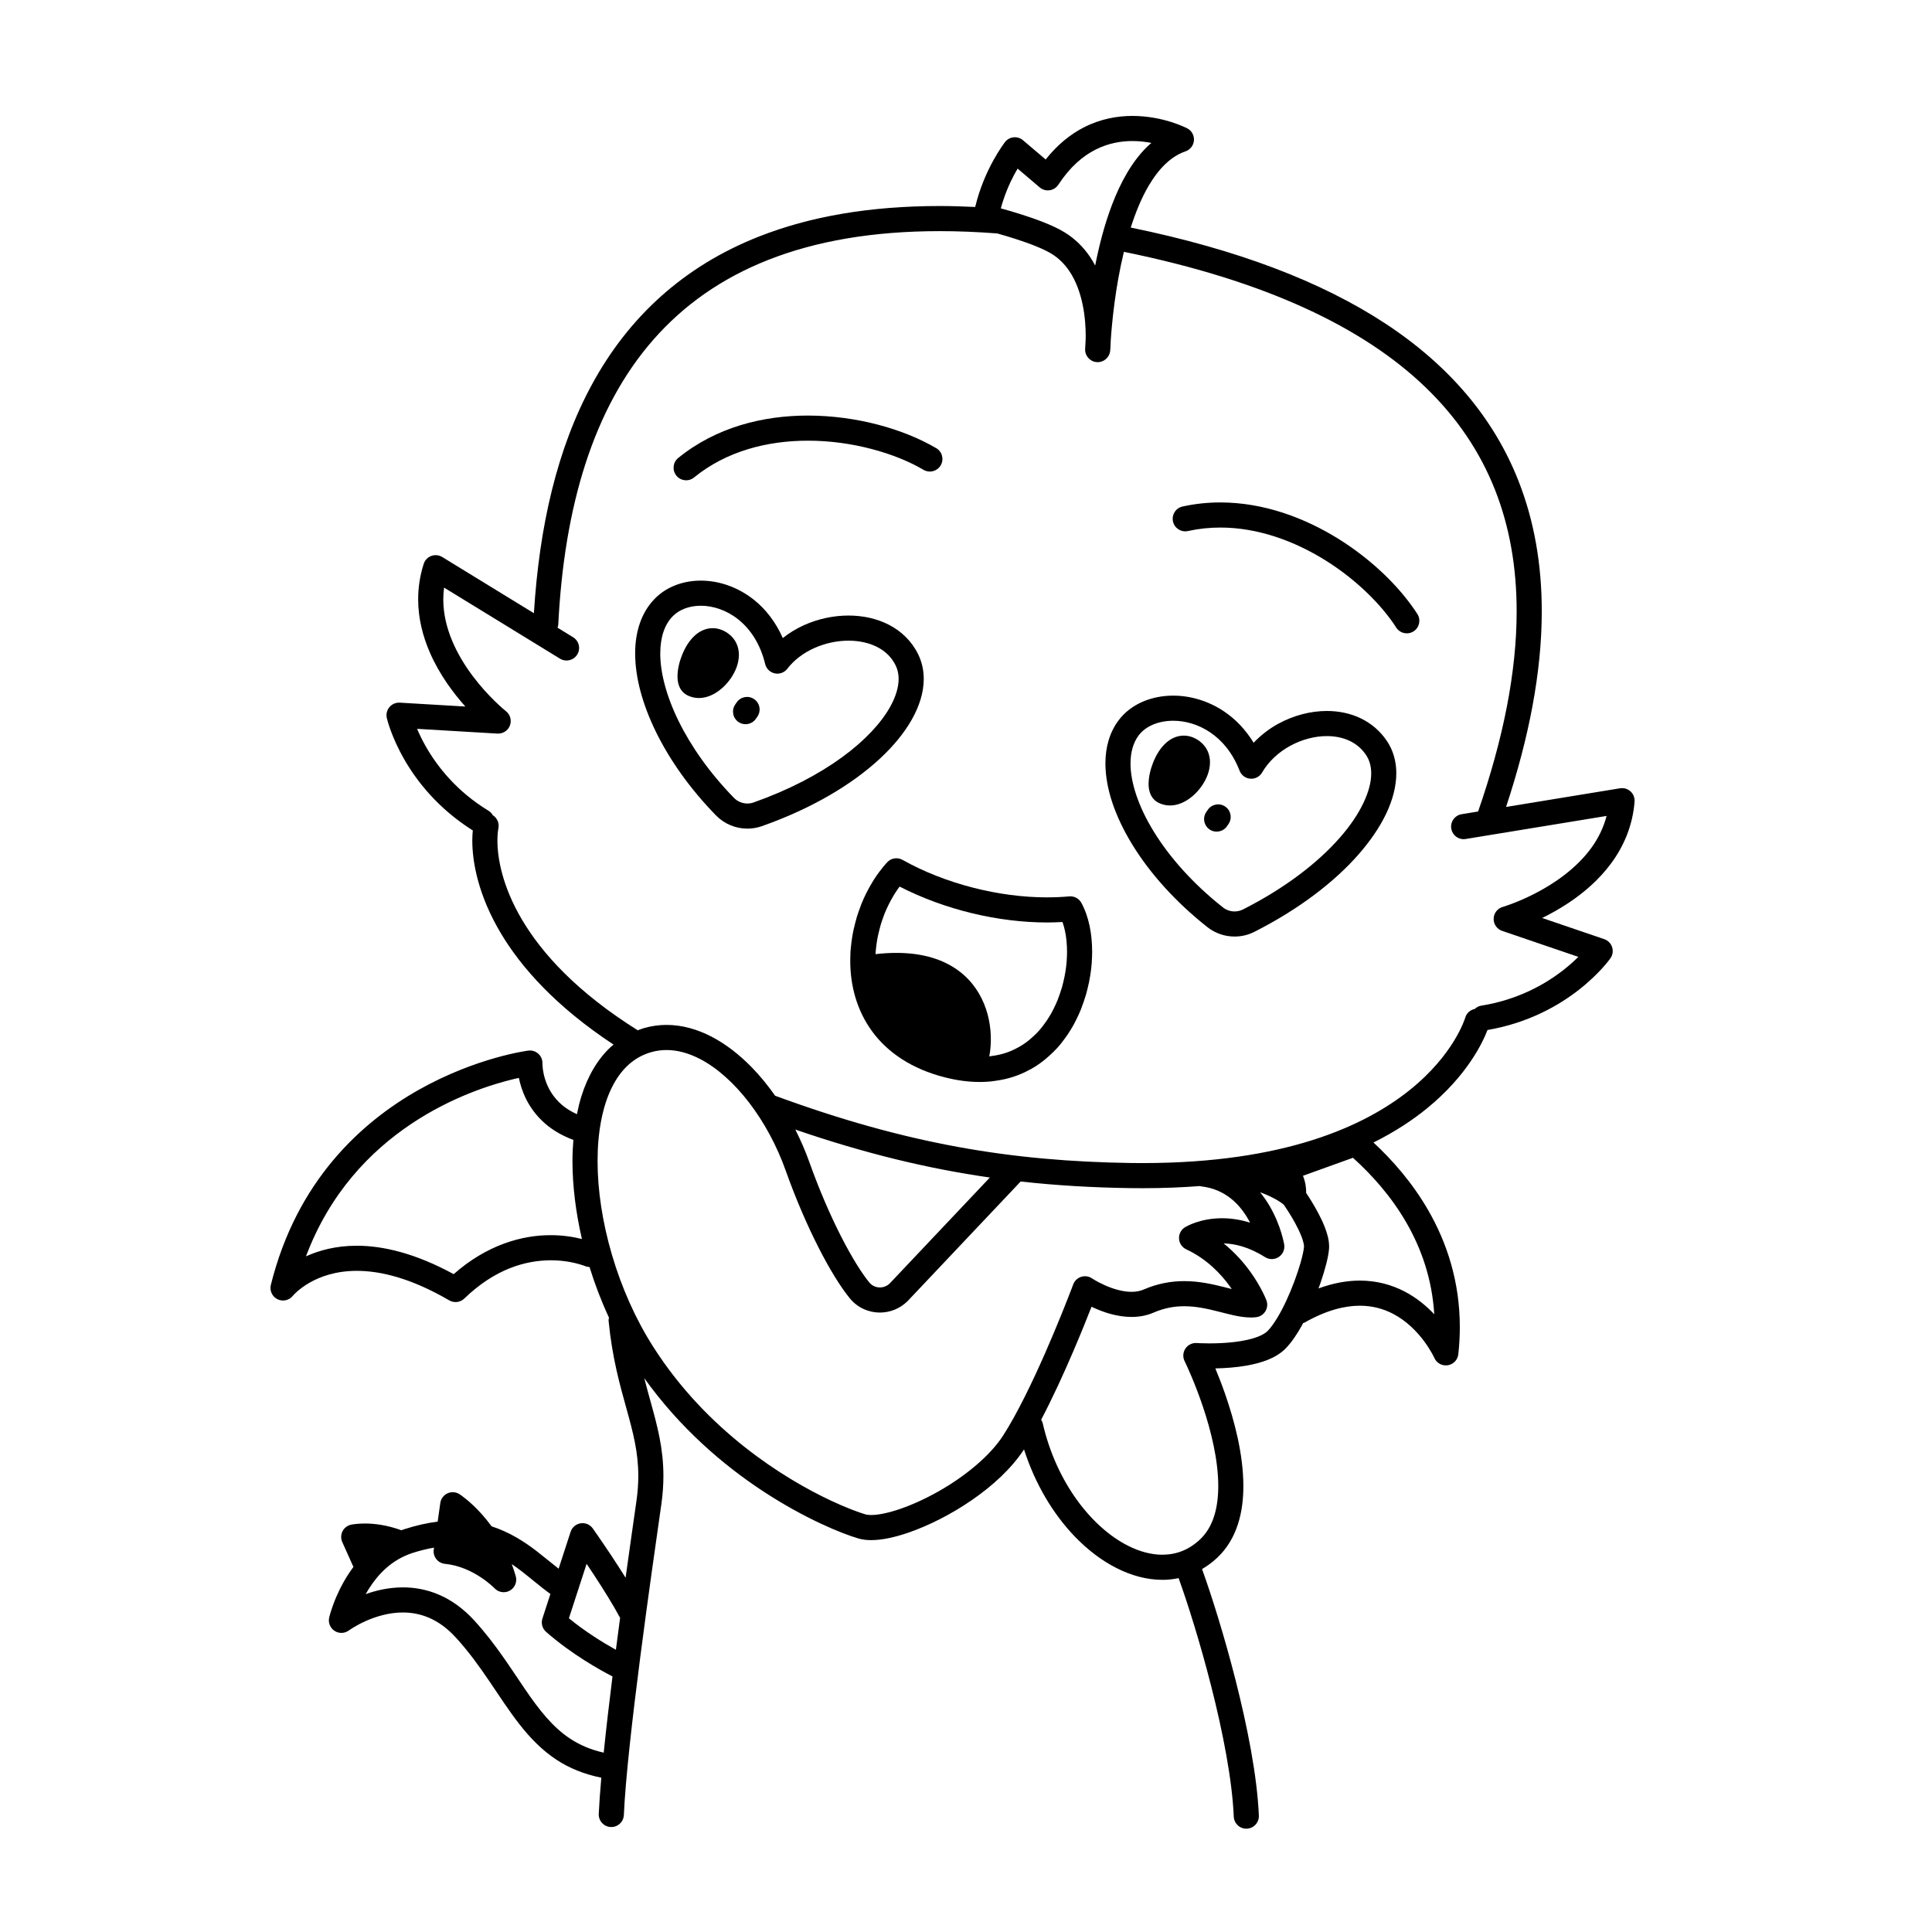 <svg width="200" height="200" viewBox="0 0 200 200" xmlns="http://www.w3.org/2000/svg"><g id="type=thanks, mode=dark"><g id="Group 432527106"><path id="Vector" d="M89.463 98.938L89.323 99.127C89.203 103.848 91.563 108.608 98.173 110.278C99.643 110.648 100.993 110.768 102.203 110.677L102.213 110.668L102.053 110.677C103.733 106.128 101.793 96.877 89.463 98.938Z"/><path id="Vector_2" d="M76.26 72.712L76.108 72.934C75.703 73.527 75.854 74.336 76.447 74.741C77.04 75.147 77.848 74.995 78.254 74.402L78.406 74.18C78.812 73.587 78.66 72.778 78.067 72.373C77.475 71.967 76.666 72.119 76.26 72.712Z"/><path id="Vector_3" d="M76.243 66.618C76.067 66.231 75.778 65.873 75.419 65.608H75.42C75.419 65.608 75.419 65.608 75.419 65.608C74.948 65.252 74.365 65.025 73.776 65.028C73.042 65.028 72.425 65.356 71.987 65.738C71.323 66.322 70.914 67.054 70.61 67.797C70.315 68.546 70.14 69.293 70.135 70.019C70.136 70.306 70.161 70.596 70.267 70.921C70.322 71.084 70.399 71.257 70.524 71.435C70.648 71.611 70.828 71.791 71.059 71.923C71.465 72.156 71.922 72.262 72.344 72.26C72.971 72.258 73.518 72.056 73.99 71.786C74.699 71.373 75.276 70.787 75.722 70.115C76.159 69.439 76.482 68.672 76.491 67.792C76.491 67.412 76.421 67.006 76.243 66.618Z"/><path id="Vector_4" d="M125.212 85.862C125.804 86.269 126.613 86.118 127.02 85.527L127.172 85.305C127.579 84.713 127.429 83.904 126.837 83.497C126.246 83.091 125.436 83.241 125.03 83.832L124.877 84.054C124.47 84.646 124.621 85.455 125.212 85.862Z"/><path id="Vector_5" d="M122.757 82.908C123.466 82.495 124.043 81.91 124.489 81.237C124.926 80.561 125.249 79.794 125.258 78.914C125.258 78.534 125.188 78.128 125.01 77.74C124.834 77.353 124.545 76.995 124.186 76.731L124.187 76.73C123.715 76.374 123.131 76.147 122.543 76.151C121.809 76.151 121.192 76.479 120.754 76.86C120.091 77.444 119.681 78.176 119.377 78.919C119.083 79.668 118.908 80.416 118.902 81.141C118.904 81.428 118.928 81.718 119.034 82.043C119.089 82.206 119.166 82.38 119.292 82.557C119.416 82.733 119.595 82.914 119.826 83.045C120.233 83.279 120.689 83.385 121.111 83.383C121.738 83.38 122.285 83.179 122.757 82.908Z"/><path id="Vector_6" d="M71.85 49.427L71.85 49.427C75.192 46.7 79.436 45.619 83.633 45.619C88.234 45.612 92.743 46.945 95.601 48.635C96.22 48.998 97.016 48.792 97.38 48.173C97.745 47.554 97.538 46.758 96.919 46.394C93.575 44.435 88.73 43.026 83.633 43.019C79.006 43.019 74.141 44.21 70.207 47.412C69.651 47.865 69.567 48.684 70.021 49.241C70.474 49.797 71.293 49.881 71.85 49.427Z"/><path id="Vector_7" d="M138.568 55.791C135.029 53.587 130.799 52.015 126.328 52.012C125.037 52.012 123.728 52.145 122.418 52.433C121.716 52.587 121.273 53.281 121.427 53.982C121.581 54.683 122.275 55.127 122.976 54.972L122.976 54.972C124.095 54.726 125.214 54.612 126.328 54.612C130.175 54.609 133.971 55.987 137.192 57.997C140.412 59.999 143.043 62.636 144.537 64.966C144.926 65.57 145.73 65.744 146.334 65.356C146.938 64.967 147.112 64.162 146.724 63.559C144.969 60.84 142.108 58.002 138.568 55.791Z"/><path id="Vector_8" d="M166.786 89.372C168.062 87.645 169.013 85.507 169.21 82.989C169.242 82.591 169.088 82.2 168.795 81.929C168.501 81.659 168.099 81.539 167.705 81.603L155.907 83.534C158.272 76.385 159.602 69.604 159.603 63.289C159.604 58.468 158.832 53.914 157.163 49.708C154.664 43.395 150.138 37.898 143.367 33.464C136.801 29.161 128.128 25.829 117.054 23.557C117.554 21.997 118.159 20.508 118.891 19.261C119.423 18.353 120.015 17.572 120.655 16.965C121.297 16.357 121.978 15.923 122.721 15.668C123.215 15.498 123.557 15.054 123.596 14.534C123.634 14.014 123.361 13.524 122.898 13.284C122.793 13.237 120.45 12.009 117.236 12C115.701 11.999 113.959 12.293 112.233 13.169C110.84 13.873 109.476 14.963 108.246 16.51L105.902 14.518C105.63 14.286 105.28 14.178 104.925 14.215C104.57 14.252 104.25 14.43 104.032 14.713C103.973 14.799 101.897 17.465 100.952 21.426C99.7 21.366 98.466 21.327 97.272 21.327C90.019 21.327 83.819 22.417 78.576 24.484C70.708 27.577 65.031 32.899 61.287 39.787C57.678 46.413 55.828 54.469 55.269 63.479L45.779 57.662C45.438 57.453 45.02 57.412 44.646 57.551C44.272 57.69 43.982 57.994 43.861 58.374C43.462 59.621 43.288 60.852 43.288 62.037C43.288 64.028 43.777 65.879 44.486 67.519C45.492 69.842 46.93 71.743 48.174 73.14L41.387 72.739C40.979 72.715 40.582 72.885 40.318 73.196C40.054 73.508 39.952 73.927 40.042 74.325C40.064 74.416 40.48 76.213 41.831 78.579C43.142 80.876 45.364 83.713 48.944 85.967C48.912 86.285 48.892 86.629 48.892 87.013C48.892 89.265 49.511 92.665 51.81 96.547C53.966 100.188 57.592 104.23 63.516 108.137C63.437 108.205 63.352 108.264 63.276 108.334C61.84 109.651 60.843 111.421 60.2 113.441C60.007 114.05 59.855 114.689 59.723 115.343C59.108 115.061 58.598 114.74 58.189 114.394C57.214 113.566 56.712 112.598 56.441 111.762C56.172 110.931 56.153 110.247 56.154 110.113L56.154 110.093H56.153C56.166 109.711 56.016 109.348 55.734 109.09C55.45 108.829 55.072 108.708 54.689 108.758C54.587 108.774 49.333 109.45 43.361 112.81C40.377 114.492 37.213 116.851 34.458 120.144C31.703 123.435 29.365 127.662 28.038 133.016C27.891 133.611 28.178 134.227 28.727 134.497C29.277 134.766 29.94 134.616 30.32 134.136L30.32 134.135C30.39 134.053 30.966 133.399 32.055 132.779C33.147 132.158 34.74 131.56 36.94 131.558C39.339 131.559 42.495 132.276 46.506 134.613C47.011 134.907 47.646 134.83 48.066 134.423C51.286 131.313 54.459 130.474 57.024 130.464C58.503 130.463 59.779 130.761 60.669 131.1C60.787 131.145 60.907 131.15 61.027 131.16C61.575 132.937 62.248 134.695 63.04 136.4C63.019 136.517 62.992 136.632 63.004 136.755L63.004 136.755C63.377 140.578 64.179 143.397 64.856 145.837C65.536 148.284 66.076 150.319 66.076 152.784C66.076 153.589 66.018 154.445 65.884 155.384C65.602 157.363 65.2 160.158 64.761 163.324C64.252 162.512 63.733 161.712 63.258 160.995C62.206 159.411 61.371 158.233 61.366 158.226C61.081 157.823 60.597 157.617 60.11 157.692C59.622 157.766 59.221 158.106 59.069 158.575L57.828 162.392C57.117 161.832 56.365 161.199 55.529 160.554C54.248 159.571 52.739 158.603 50.886 158.003C50.558 157.553 50.23 157.149 49.915 156.794C48.681 155.405 47.646 154.728 47.572 154.68C47.2 154.439 46.73 154.405 46.327 154.589C45.923 154.773 45.641 155.151 45.579 155.59L45.308 157.518C44.239 157.652 43.092 157.904 41.864 158.3L41.852 158.304C41.755 158.337 41.651 158.373 41.547 158.41C40.063 157.866 38.727 157.713 37.794 157.713C36.953 157.713 36.425 157.818 36.355 157.832C35.969 157.912 35.641 158.162 35.461 158.513C35.281 158.865 35.271 159.277 35.433 159.637L36.587 162.209C35.785 163.282 35.218 164.371 34.828 165.272C34.298 166.501 34.09 167.388 34.077 167.444C33.953 167.976 34.175 168.527 34.632 168.825C35.087 169.124 35.68 169.106 36.118 168.781L36.118 168.782C36.15 168.758 36.817 168.277 37.844 167.817C38.872 167.355 40.253 166.921 41.704 166.924C42.584 166.924 43.49 167.076 44.408 167.47C45.326 167.865 46.264 168.503 47.2 169.532L47.202 169.534C49.88 172.46 51.584 175.685 53.764 178.485C54.856 179.881 56.084 181.17 57.635 182.186C58.93 183.037 60.462 183.665 62.248 184.028C62.125 185.423 62.032 186.698 61.983 187.776C61.951 188.493 62.506 189.101 63.224 189.133C63.941 189.165 64.548 188.61 64.581 187.893C64.745 184.176 65.461 177.886 66.263 171.676C67.064 165.46 67.951 159.301 68.458 155.751C68.608 154.697 68.676 153.715 68.676 152.784C68.676 149.922 68.039 147.586 67.362 145.142C67.14 144.343 66.914 143.525 66.695 142.667C70.411 147.861 74.884 151.657 78.883 154.3C81.113 155.772 83.195 156.891 84.924 157.703C86.656 158.515 88.021 159.017 88.873 159.266C89.299 159.389 89.732 159.433 90.182 159.434C91.336 159.429 92.626 159.14 94.032 158.661C96.135 157.936 98.472 156.76 100.626 155.276C102.751 153.806 104.694 152.044 106.005 150.043C107.166 153.65 109.031 156.743 111.262 159.061C112.595 160.443 114.056 161.554 115.588 162.329C117.118 163.103 118.725 163.543 120.327 163.544C120.892 163.546 121.455 163.484 122.009 163.368C122.919 165.882 124.244 170.065 125.389 174.578C126.574 179.233 127.56 184.25 127.719 188.06C127.75 188.777 128.356 189.333 129.073 189.303C129.791 189.273 130.347 188.666 130.317 187.949C130.138 183.81 129.115 178.696 127.909 173.938C126.732 169.301 125.382 165.042 124.435 162.43C124.991 162.104 125.525 161.716 126.02 161.245C127.041 160.28 127.724 159.089 128.138 157.821C128.553 156.551 128.713 155.2 128.713 153.835C128.708 150.483 127.76 147.008 126.832 144.327C126.473 143.296 126.116 142.39 125.811 141.657C126.774 141.637 127.946 141.565 129.124 141.353C129.844 141.222 130.562 141.04 131.24 140.768C131.915 140.494 132.561 140.132 133.098 139.583C133.731 138.926 134.275 138.103 134.784 137.189C134.824 137.117 134.861 137.038 134.9 136.964C134.945 136.945 134.992 136.944 135.034 136.92L135.034 136.92C137.321 135.622 139.211 135.168 140.772 135.167C142.1 135.168 143.211 135.493 144.175 135.988C145.617 136.728 146.717 137.884 147.441 138.865C147.803 139.354 148.071 139.796 148.244 140.108C148.331 140.264 148.394 140.387 148.433 140.468L148.475 140.555L148.482 140.571L148.483 140.572L148.483 140.572C148.721 141.11 149.288 141.421 149.869 141.332C150.451 141.243 150.9 140.775 150.964 140.19C151.071 139.228 151.12 138.29 151.12 137.378C151.122 132.653 149.763 128.6 147.844 125.275C146.201 122.427 144.156 120.105 142.182 118.273C144.409 117.161 146.255 115.941 147.76 114.707C151.869 111.342 153.478 107.949 153.985 106.626C158.196 105.904 161.353 104.102 163.45 102.46C165.595 100.781 166.66 99.274 166.714 99.198C166.949 98.864 167.012 98.436 166.886 98.048C166.759 97.66 166.456 97.353 166.069 97.221L159.645 95.03C160.485 94.617 161.42 94.102 162.371 93.471C163.916 92.441 165.509 91.103 166.786 89.372ZM57.024 127.864C54.071 127.855 50.43 128.843 46.964 131.9C43.022 129.75 39.673 128.957 36.94 128.958C34.781 128.956 33.022 129.443 31.675 130.056C32.913 126.764 34.577 124.055 36.452 121.812C40.225 117.3 44.881 114.669 48.605 113.174C50.465 112.427 52.089 111.964 53.237 111.69C53.416 111.648 53.56 111.618 53.715 111.584C53.842 112.218 54.066 112.987 54.479 113.807C54.915 114.669 55.565 115.578 56.508 116.377C57.263 117.019 58.213 117.578 59.356 118.003C59.299 118.717 59.261 119.441 59.261 120.186C59.264 122.76 59.603 125.503 60.24 128.262C59.301 128.029 58.227 127.865 57.024 127.864ZM62.496 181.434C61.137 181.127 60.028 180.644 59.059 180.011C57.217 178.809 55.818 177.014 54.342 174.85C52.865 172.694 51.325 170.197 49.123 167.781L49.125 167.783C47.965 166.505 46.706 165.626 45.434 165.081C44.163 164.534 42.888 164.323 41.704 164.324C40.254 164.326 38.949 164.636 37.856 165.022C38.274 164.281 38.804 163.506 39.468 162.816C40.162 162.096 40.989 161.471 41.981 161.041V161.041L42.063 161.006L42.103 160.986C42.158 160.962 42.219 160.948 42.27 160.917C42.385 160.871 42.513 160.825 42.667 160.773C43.476 160.513 44.225 160.333 44.928 160.209L44.9 160.413C44.85 160.761 44.948 161.121 45.166 161.398C45.383 161.675 45.711 161.854 46.061 161.888C47.523 162.027 48.83 162.658 49.764 163.275C50.23 163.581 50.601 163.88 50.849 164.096C50.972 164.204 51.065 164.291 51.124 164.348L51.187 164.41L51.199 164.422L51.199 164.422C51.609 164.854 52.264 164.951 52.783 164.658C53.301 164.363 53.554 163.748 53.392 163.174C53.268 162.733 53.126 162.317 52.975 161.912C53.304 162.136 53.627 162.372 53.945 162.616C54.96 163.392 55.927 164.249 56.977 165.009L56.151 167.55C55.991 168.042 56.139 168.584 56.528 168.927C59.192 171.269 62.189 172.918 63.405 173.545C63.06 176.297 62.747 178.987 62.496 181.434ZM63.757 170.784C62.532 170.104 60.645 168.96 58.893 167.524L60.726 161.886C60.966 162.244 61.221 162.627 61.487 163.032C62.425 164.462 63.465 166.122 64.176 167.451C64.18 167.46 64.189 167.465 64.194 167.473C64.048 168.563 63.901 169.671 63.757 170.784ZM104.985 18.088C105.111 17.851 105.229 17.649 105.343 17.455L107.63 19.399C107.913 19.64 108.291 19.748 108.658 19.695C109.026 19.642 109.357 19.43 109.561 19.119C110.782 17.253 112.104 16.152 113.409 15.488C114.714 14.827 116.026 14.601 117.236 14.6C117.94 14.599 118.598 14.682 119.192 14.796C119.023 14.942 118.853 15.088 118.694 15.246C117.12 16.818 115.998 18.907 115.135 21.145C114.343 23.213 113.779 25.418 113.373 27.486C113.203 27.169 113.022 26.856 112.813 26.551C112.167 25.607 111.317 24.735 110.232 24.065C109.555 23.648 108.752 23.289 107.9 22.956C106.38 22.365 104.71 21.873 103.604 21.57C103.977 20.197 104.504 18.992 104.985 18.088ZM103.869 148.565C102.499 150.715 99.862 152.861 97.146 154.39C95.789 155.158 94.415 155.78 93.187 156.202C91.964 156.626 90.874 156.838 90.182 156.834C89.915 156.835 89.712 156.803 89.6 156.77C88.931 156.575 87.649 156.11 86.028 155.349C81.149 153.063 73.147 148.088 67.633 139.437C63.927 133.646 61.852 126.249 61.861 120.186C61.858 117.224 62.355 114.593 63.303 112.647C63.776 111.673 64.356 110.871 65.032 110.251C65.711 109.631 66.484 109.187 67.403 108.922C67.934 108.77 68.464 108.698 69.001 108.698C70.123 108.698 71.29 109.015 72.472 109.629C74.242 110.546 76.017 112.141 77.561 114.16C79.107 116.178 80.424 118.613 81.333 121.171C82.402 124.172 83.589 126.894 84.741 129.155C85.897 131.418 87.001 133.208 87.974 134.403C88.769 135.378 89.936 135.879 91.087 135.876C92.102 135.877 93.132 135.491 93.92 134.723L93.959 134.685L105.659 122.308C109.402 122.725 113.145 122.938 117.005 122.993C117.443 122.999 117.875 123.002 118.302 123.002C120.4 123.002 122.368 122.92 124.236 122.778C124.273 122.786 124.304 122.808 124.342 122.812L124.342 122.812C125.611 122.962 126.568 123.412 127.357 124.019C128.27 124.72 128.939 125.664 129.41 126.569C128.353 126.242 127.372 126.11 126.511 126.112C124.215 126.115 122.798 126.968 122.667 127.047C122.261 127.298 122.025 127.753 122.053 128.229C122.081 128.705 122.369 129.129 122.801 129.331C124.913 130.315 126.393 131.871 127.343 133.198C127.402 133.281 127.453 133.36 127.509 133.441C127.262 133.379 127.005 133.313 126.735 133.243C125.561 132.948 124.169 132.622 122.594 132.621C121.294 132.619 119.868 132.851 118.395 133.491C118.017 133.655 117.596 133.729 117.134 133.73C116.207 133.735 115.146 133.399 114.346 133.036C113.946 132.857 113.61 132.676 113.379 132.542C113.264 132.476 113.176 132.421 113.119 132.385L113.057 132.346L113.046 132.339V132.339C112.716 132.115 112.303 132.056 111.922 132.177C111.542 132.299 111.24 132.586 111.1 132.96C111.1 132.961 111.041 133.119 110.928 133.413C110.533 134.444 109.494 137.11 108.186 140.085C106.881 143.056 105.295 146.35 103.869 148.565ZM82.331 116.932C89.529 119.405 96.05 120.976 102.47 121.897L92.104 132.862C91.813 133.142 91.453 133.275 91.087 133.276C90.666 133.273 90.272 133.105 89.988 132.758C89.209 131.809 88.151 130.123 87.058 127.974C85.961 125.822 84.813 123.193 83.783 120.299C83.371 119.143 82.878 118.019 82.331 116.932ZM134.988 129.081C134.972 129.351 134.844 129.996 134.625 130.749C134.295 131.894 133.766 133.347 133.149 134.668C132.54 135.987 131.81 137.188 131.231 137.773C131.055 137.959 130.722 138.175 130.269 138.356C129.591 138.631 128.669 138.823 127.749 138.929C126.828 139.037 125.908 139.067 125.198 139.067C124.797 139.067 124.463 139.057 124.232 139.048C124.116 139.043 124.027 139.039 123.968 139.036L123.885 139.031C123.421 138.999 122.973 139.218 122.714 139.604C122.456 139.99 122.423 140.489 122.629 140.905L122.664 140.975C122.846 141.354 123.721 143.212 124.54 145.663C125.363 148.111 126.118 151.16 126.113 153.835C126.114 154.995 125.973 156.079 125.667 157.011C125.359 157.946 124.899 158.724 124.233 159.356C123.044 160.469 121.757 160.936 120.327 160.944C119.208 160.945 117.993 160.633 116.761 160.009C114.914 159.077 113.046 157.443 111.479 155.268C109.911 153.094 108.641 150.386 107.941 147.329C107.911 147.196 107.845 147.082 107.779 146.969C108.986 144.68 110.149 142.119 111.119 139.856C111.911 138.006 112.567 136.368 112.995 135.274C113.088 135.319 113.182 135.364 113.283 135.409C114.284 135.853 115.631 136.324 117.134 136.33C117.876 136.33 118.664 136.208 119.428 135.877C120.558 135.389 121.592 135.222 122.594 135.221C123.804 135.22 124.967 135.477 126.097 135.764C127.231 136.043 128.311 136.376 129.481 136.386C129.66 136.386 129.842 136.377 130.027 136.357C130.428 136.312 130.781 136.087 130.991 135.743C131.202 135.398 131.241 134.982 131.098 134.604C131.069 134.531 130.585 133.262 129.457 131.684C128.781 130.741 127.863 129.682 126.671 128.717C127.803 128.746 129.243 129.057 130.962 130.14C131.397 130.414 131.949 130.407 132.376 130.123C132.804 129.839 133.023 129.332 132.939 128.826C132.92 128.736 132.619 126.904 131.458 124.891C131.177 124.406 130.841 123.91 130.446 123.428C130.533 123.46 130.625 123.489 130.709 123.522C131.71 123.906 132.523 124.382 132.908 124.725C133.106 125.013 133.599 125.751 134.056 126.585C134.318 127.064 134.568 127.575 134.739 128.027C134.915 128.475 134.996 128.876 134.99 129.034L134.988 129.081ZM145.591 126.573C147.136 129.257 148.251 132.401 148.473 136.052C147.67 135.201 146.646 134.337 145.367 133.677C144.082 133.013 142.535 132.566 140.772 132.567C139.452 132.566 138.021 132.818 136.489 133.378C136.556 133.195 136.628 133.009 136.69 132.83C136.936 132.118 137.14 131.445 137.292 130.845C137.444 130.242 137.547 129.729 137.582 129.259L137.584 129.24L137.59 129.034C137.583 128.296 137.376 127.637 137.122 126.979C136.733 126.002 136.194 125.053 135.747 124.325C135.538 123.984 135.352 123.701 135.209 123.487C135.21 123.45 135.212 123.418 135.212 123.378C135.211 122.953 135.144 122.359 134.881 121.717L140.056 119.853C141.993 121.596 144.016 123.838 145.591 126.573ZM155.502 96.365L163.389 99.054C162.959 99.481 162.42 99.971 161.76 100.481C159.88 101.932 157.082 103.511 153.316 104.11C153.058 104.151 152.847 104.282 152.667 104.445C152.21 104.542 151.817 104.868 151.682 105.348L151.68 105.348C151.659 105.412 150.558 109.144 145.893 112.874C141.225 116.6 132.939 120.396 118.302 120.402C117.887 120.402 117.467 120.399 117.042 120.393C104.802 120.21 93.965 118.477 80.241 113.431C79.488 112.361 78.676 111.363 77.808 110.474C76.535 109.174 75.149 108.092 73.672 107.322C72.196 106.554 70.617 106.098 69.001 106.098C68.23 106.098 67.452 106.203 66.687 106.423C66.458 106.488 66.24 106.573 66.021 106.656C59.721 102.709 56.101 98.688 54.047 95.222C51.986 91.742 51.492 88.798 51.492 87.013C51.492 86.459 51.541 86.018 51.597 85.732C51.703 85.191 51.454 84.669 51.015 84.39C50.91 84.214 50.777 84.053 50.589 83.939L50.589 83.939C47.277 81.929 45.273 79.36 44.088 77.289C43.696 76.603 43.403 75.982 43.177 75.449L51.494 75.941C52.062 75.974 52.584 75.637 52.786 75.105C52.988 74.573 52.822 73.974 52.375 73.622L52.365 73.614C52.214 73.494 50.545 72.124 48.955 70.008C48.159 68.951 47.384 67.709 46.817 66.357C46.248 65.005 45.888 63.55 45.888 62.037C45.888 61.64 45.919 61.236 45.971 60.829L57.969 68.184C58.581 68.559 59.382 68.367 59.757 67.755C60.132 67.143 59.94 66.343 59.328 65.968L57.714 64.978C57.744 64.878 57.786 64.782 57.791 64.673L57.791 64.673C58.403 52.419 61.436 42.229 67.64 35.159C70.746 31.619 74.649 28.829 79.53 26.903C84.41 24.979 90.277 23.927 97.272 23.927C99.176 23.927 101.166 24.006 103.238 24.166C103.799 24.324 104.47 24.521 105.165 24.746C105.864 24.972 106.588 25.227 107.24 25.491C107.891 25.754 108.474 26.033 108.864 26.276C109.611 26.738 110.195 27.331 110.669 28.021C111.378 29.053 111.821 30.31 112.074 31.533C112.328 32.754 112.393 33.932 112.392 34.778C112.392 34.906 112.389 35.012 112.387 35.124C112.346 35.755 112.332 36.136 112.332 36.149C112.31 36.846 112.843 37.437 113.539 37.487C114.235 37.536 114.846 37.027 114.923 36.333C114.927 36.303 114.969 35.884 114.985 35.228C115.098 33.511 115.436 29.816 116.345 26.069C131.023 29.054 141.16 33.902 147.592 40.114C150.874 43.282 153.213 46.803 154.747 50.666C156.278 54.529 157.003 58.743 157.003 63.289C157.004 69.607 155.594 76.564 153.013 84.007L151.309 84.286C150.6 84.402 150.12 85.07 150.236 85.779C150.352 86.487 151.02 86.968 151.729 86.852L166.317 84.465C165.984 85.722 165.423 86.837 164.693 87.829C163.139 89.946 160.845 91.494 158.931 92.479C157.976 92.973 157.119 93.33 156.509 93.559C156.204 93.674 155.96 93.758 155.796 93.811L155.613 93.87L155.57 93.882L155.563 93.885C155.015 94.042 154.636 94.533 154.622 95.102C154.608 95.671 154.963 96.181 155.502 96.365Z"/><path id="Vector_9" d="M94.397 74.475C95.177 73.088 95.624 71.675 95.626 70.282C95.626 69.404 95.441 68.537 95.055 67.747C94.379 66.353 93.275 65.318 92.004 64.669C90.731 64.015 89.293 63.722 87.84 63.721C86.279 63.722 84.692 64.06 83.234 64.714C82.453 65.064 81.712 65.515 81.034 66.052C80.305 64.394 79.268 63.067 78.063 62.104C76.39 60.765 74.422 60.107 72.548 60.106C70.753 60.105 69.005 60.718 67.758 62.001C67.061 62.72 66.552 63.593 66.227 64.551C65.9 65.509 65.75 66.552 65.75 67.65C65.754 70.141 66.512 72.93 67.923 75.806C69.337 78.679 71.415 81.636 74.118 84.411C74.988 85.302 76.167 85.779 77.37 85.779C77.874 85.779 78.385 85.695 78.877 85.521C84.071 83.684 88.186 81.215 91.055 78.565C92.49 77.238 93.614 75.864 94.397 74.475ZM87.144 78.408C84.764 80.139 81.692 81.769 78.011 83.07C77.803 83.143 77.587 83.179 77.37 83.179C76.855 83.179 76.346 82.972 75.979 82.596C73.457 80.008 71.535 77.26 70.256 74.658C68.974 72.058 68.346 69.602 68.35 67.65C68.35 66.789 68.469 66.029 68.687 65.39C68.906 64.75 69.219 64.231 69.626 63.81C70.291 63.12 71.331 62.707 72.548 62.706C73.811 62.705 75.223 63.159 76.437 64.133C77.651 65.109 78.687 66.595 79.211 68.742C79.329 69.229 79.715 69.603 80.205 69.707C80.696 69.811 81.2 69.625 81.505 69.227C82.203 68.319 83.182 67.586 84.299 67.086C85.413 66.585 86.659 66.32 87.84 66.321C88.941 66.321 89.978 66.55 90.815 66.981C91.654 67.416 92.297 68.029 92.718 68.886C92.921 69.306 93.025 69.76 93.026 70.282C93.027 71.103 92.751 72.102 92.132 73.2C91.209 74.845 89.525 76.68 87.144 78.408Z"/><path id="Vector_10" d="M140.825 74.342C139.74 73.829 138.553 73.6 137.358 73.6C135.627 73.602 133.872 74.075 132.303 74.935C131.374 75.444 130.522 76.109 129.775 76.888C128.943 75.527 127.9 74.448 126.746 73.668C125.083 72.542 123.216 72.013 121.448 72.012C120.33 72.012 119.246 72.224 118.272 72.648C117.298 73.073 116.429 73.717 115.787 74.579C114.848 75.837 114.429 77.394 114.432 79.035C114.439 81.654 115.445 84.55 117.241 87.475C119.043 90.397 121.658 93.344 124.989 95.977C125.807 96.621 126.802 96.951 127.804 96.951C128.502 96.952 129.206 96.791 129.853 96.463C134.511 94.099 138.133 91.297 140.629 88.458C143.114 85.614 144.529 82.739 144.546 80.057C144.549 78.873 144.244 77.722 143.598 76.746C142.882 75.659 141.909 74.853 140.825 74.342ZM138.676 86.742C136.447 89.282 133.078 91.913 128.677 94.144C128.403 94.283 128.104 94.351 127.804 94.352C127.373 94.352 126.946 94.209 126.6 93.936C123.492 91.481 121.075 88.741 119.455 86.111C117.83 83.484 117.024 80.964 117.031 79.035C117.034 77.818 117.33 76.86 117.872 76.132C118.211 75.677 118.697 75.3 119.311 75.031C119.924 74.764 120.659 74.612 121.448 74.612C122.697 74.611 124.065 74.991 125.287 75.82C126.51 76.651 127.6 77.923 128.319 79.781C128.499 80.249 128.929 80.57 129.429 80.61C129.929 80.649 130.405 80.4 130.656 79.966C131.319 78.823 132.352 77.872 133.553 77.214C134.751 76.555 136.11 76.198 137.358 76.2C138.221 76.2 139.026 76.367 139.713 76.692C140.4 77.02 140.975 77.495 141.427 78.178C141.766 78.695 141.944 79.3 141.947 80.057C141.964 81.756 140.918 84.206 138.676 86.742Z"/><path id="Vector_11" d="M109.449 108.479L109.449 108.479L109.447 108.481L109.449 108.479Z"/><path id="Vector_12" d="M112.209 94.004L112.21 94.008L112.214 94.015L112.209 94.004Z"/><path id="Vector_13" d="M113.041 97.828C113.041 97.826 113.04 97.824 113.04 97.822C113.04 97.82 113.04 97.817 113.04 97.814H113.04C113.018 97.356 112.974 96.906 112.908 96.471L112.907 96.468C112.84 96.034 112.75 95.606 112.634 95.195C112.519 94.784 112.379 94.386 112.209 94.008C112.133 93.834 112.047 93.646 111.932 93.444C111.68 93.001 111.191 92.746 110.684 92.793C109.943 92.861 109.18 92.895 108.401 92.895C103.462 92.9 97.876 91.511 93.428 89.013C92.904 88.72 92.248 88.823 91.84 89.263C91.572 89.552 91.319 89.862 91.081 90.183L91.079 90.181C91.07 90.192 91.064 90.203 91.056 90.213C91.049 90.222 91.041 90.23 91.034 90.239L91.036 90.24C90.938 90.363 90.845 90.488 90.762 90.612L90.761 90.612C90.758 90.617 90.755 90.622 90.752 90.627C90.75 90.629 90.749 90.631 90.747 90.633L90.748 90.633C90.501 90.994 90.251 91.39 90.022 91.811L90.021 91.811C90.018 91.816 90.017 91.82 90.014 91.825C90.008 91.834 90.002 91.843 89.997 91.853L89.998 91.853C89.883 92.054 89.785 92.246 89.7 92.416L89.698 92.418C89.611 92.594 89.515 92.785 89.421 92.995L89.421 92.995C89.42 92.997 89.419 92.999 89.419 93C89.418 93.003 89.416 93.005 89.415 93.008L89.415 93.008C89.241 93.391 89.087 93.785 88.95 94.188L88.948 94.187C88.939 94.21 88.935 94.227 88.926 94.249C88.924 94.255 88.921 94.261 88.919 94.268L88.919 94.268C88.836 94.488 88.781 94.672 88.739 94.798L88.728 94.833L88.698 94.933L88.698 94.933C88.637 95.128 88.584 95.323 88.538 95.521L88.537 95.521C88.533 95.536 88.53 95.553 88.526 95.568C88.525 95.57 88.524 95.573 88.524 95.575H88.524C88.481 95.74 88.438 95.914 88.399 96.091L88.381 96.155L88.361 96.24C88.321 96.428 88.277 96.636 88.24 96.865C88.165 97.31 88.114 97.74 88.073 98.17H88.072C88.071 98.174 88.072 98.177 88.071 98.181C88.07 98.188 88.069 98.196 88.068 98.204H88.07C88.047 98.399 88.033 98.596 88.033 98.797V98.915L88.025 99.045L88.023 99.085C88.019 99.218 88.018 99.346 88.018 99.467C88.016 101.992 88.679 104.574 90.277 106.757C91.87 108.942 94.388 110.668 97.854 111.538C99.109 111.854 100.302 112.006 101.422 112.006C101.708 112.006 101.99 111.995 102.269 111.975V111.976C102.271 111.976 102.274 111.975 102.277 111.975C102.284 111.975 102.291 111.975 102.298 111.975L102.298 111.973C102.508 111.961 102.74 111.936 102.983 111.893L102.984 111.898C103.01 111.894 103.035 111.888 103.061 111.884C103.067 111.883 103.072 111.883 103.078 111.882L103.078 111.881C104.372 111.708 105.549 111.313 106.592 110.735L106.677 110.698C107.386 110.31 108.024 109.84 108.6 109.312L108.601 109.313C108.605 109.309 108.609 109.305 108.613 109.302C108.616 109.298 108.621 109.296 108.624 109.292L108.623 109.291C108.917 109.031 109.191 108.757 109.448 108.479C109.594 108.321 109.727 108.163 109.853 108.004L109.856 107.999C109.968 107.856 110.081 107.712 110.204 107.542L110.207 107.537C110.312 107.392 110.412 107.25 110.511 107.113L110.533 107.079C110.756 106.746 110.953 106.417 111.134 106.098L111.142 106.083C111.34 105.723 111.5 105.378 111.649 105.06L111.662 105.032C111.735 104.867 111.804 104.706 111.873 104.55L111.894 104.498C112.098 103.973 112.279 103.441 112.438 102.91L112.44 102.903C112.5 102.696 112.543 102.512 112.582 102.346H112.583C112.583 102.344 112.584 102.341 112.584 102.339C112.585 102.335 112.586 102.33 112.587 102.326L112.587 102.326C112.813 101.426 112.954 100.528 113.019 99.643L113.022 99.547V99.513C113.044 99.184 113.059 98.855 113.059 98.524C113.059 98.293 113.053 98.061 113.041 97.828H113.041ZM110.426 99.416L110.424 99.47C110.368 100.212 110.251 100.961 110.062 101.709L110.057 101.729C110.017 101.898 109.982 102.043 109.946 102.168C109.807 102.632 109.649 103.094 109.475 103.545C109.412 103.688 109.351 103.828 109.292 103.963C109.143 104.279 109.007 104.569 108.867 104.824C108.711 105.099 108.55 105.365 108.377 105.626C108.282 105.759 108.189 105.89 108.099 106.015C108.004 106.145 107.916 106.26 107.81 106.395C107.717 106.512 107.631 106.615 107.538 106.715L107.536 106.717C107.321 106.951 107.102 107.169 106.883 107.361L106.86 107.382C106.425 107.784 105.956 108.127 105.437 108.412L105.383 108.435C104.589 108.883 103.701 109.187 102.66 109.318L102.566 109.333C102.46 109.355 102.31 109.371 102.136 109.38L102.106 109.381C101.886 109.398 101.658 109.406 101.422 109.406C100.538 109.406 99.557 109.286 98.49 109.017C95.506 108.257 93.596 106.882 92.375 105.221C91.158 103.558 90.619 101.549 90.618 99.467C90.618 99.366 90.619 99.273 90.621 99.186L90.63 99.039L90.633 98.957V98.797C90.633 98.691 90.639 98.6 90.653 98.485L90.656 98.451C90.694 98.053 90.74 97.674 90.805 97.292L90.806 97.283C90.828 97.146 90.861 96.985 90.898 96.811L90.904 96.79L90.924 96.705C90.957 96.547 91.002 96.368 91.049 96.194L91.062 96.141C91.092 96.004 91.132 95.859 91.182 95.698L91.187 95.683L91.212 95.598C91.279 95.393 91.324 95.245 91.356 95.169L91.386 95.088C91.501 94.743 91.633 94.408 91.784 94.08L91.79 94.067C91.853 93.923 91.935 93.759 92.025 93.578C92.113 93.402 92.192 93.248 92.264 93.125L92.288 93.083C92.468 92.748 92.684 92.405 92.904 92.084L92.919 92.063L93.087 91.833L93.128 91.78C97.826 94.187 103.336 95.49 108.401 95.495C108.936 95.495 109.463 95.475 109.987 95.445C110.038 95.588 110.086 95.739 110.131 95.898L110.132 95.903C110.214 96.191 110.285 96.521 110.338 96.865C110.39 97.207 110.426 97.572 110.443 97.948L110.444 97.962C110.455 98.145 110.459 98.332 110.459 98.524C110.459 98.811 110.448 99.109 110.426 99.416Z"/><path id="Vector_14" d="M88.238 96.872L88.24 96.865L88.24 96.863L88.238 96.872Z"/><path id="Vector_15" d="M112.634 95.192L112.635 95.196L112.635 95.197L112.634 95.192Z"/></g></g></svg>